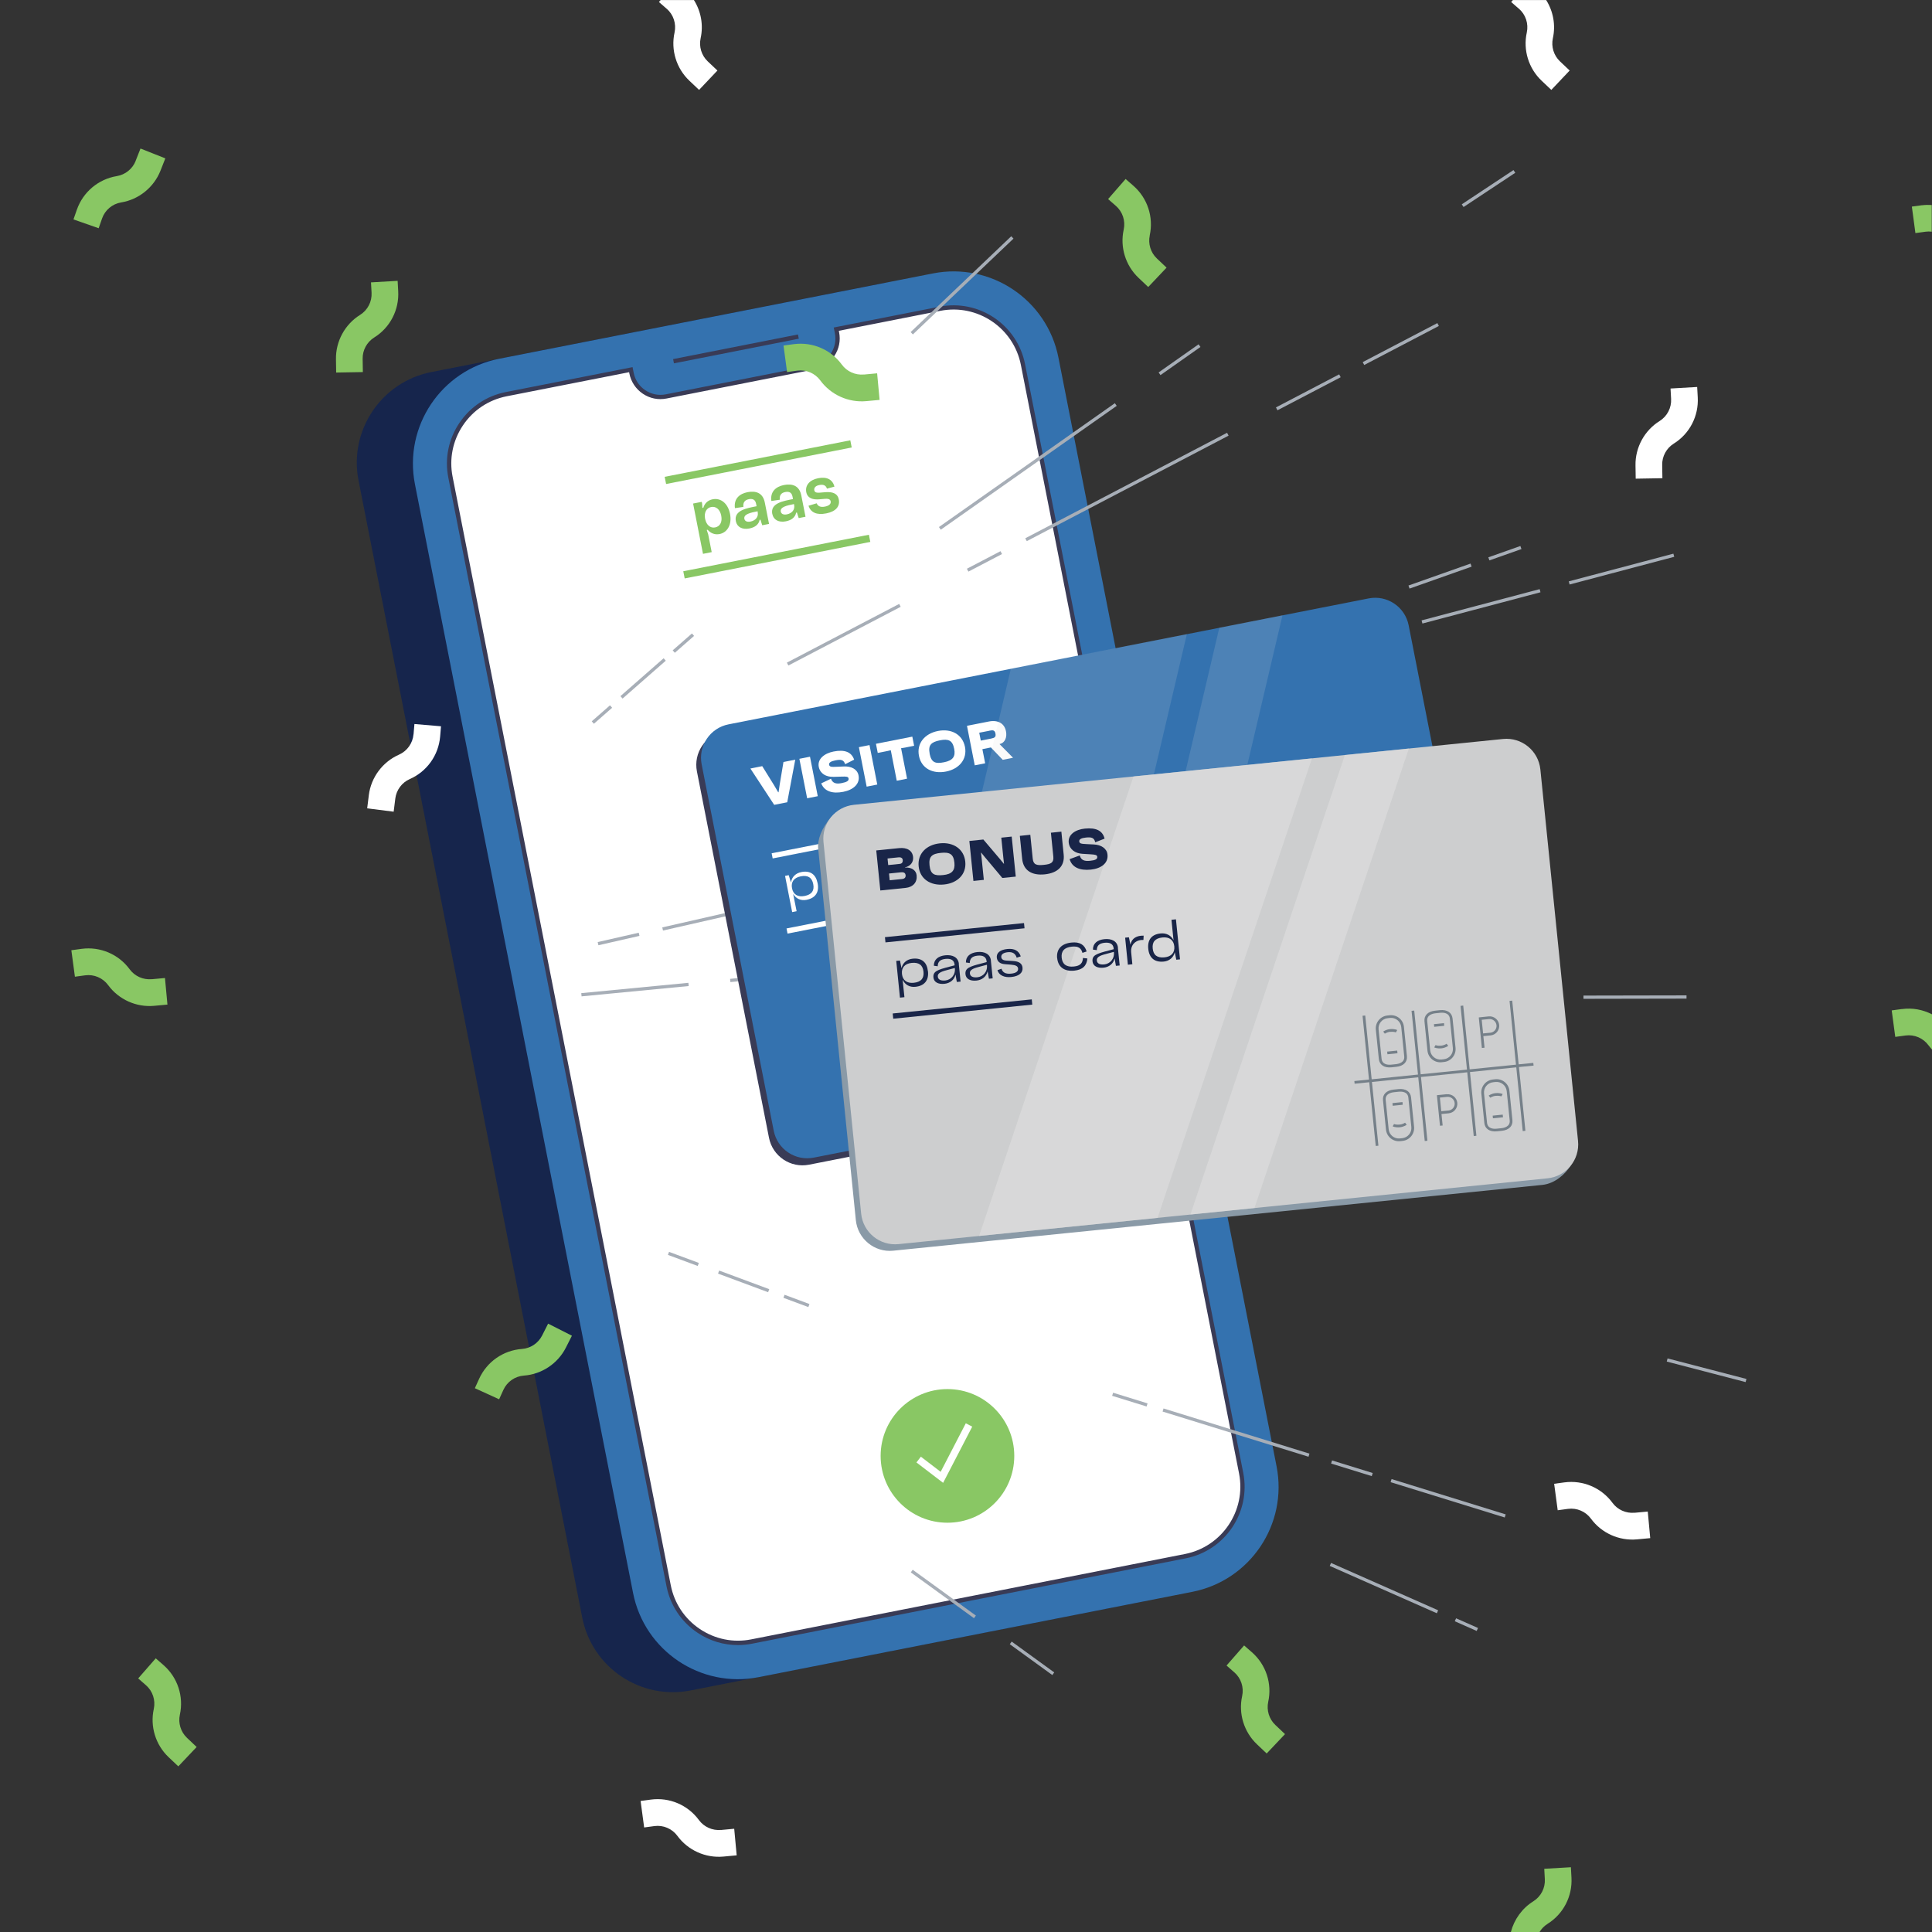 <svg width="375" height="375" viewBox="0 0 375 375" fill="none" xmlns="http://www.w3.org/2000/svg">
<rect x="0" y="0" width="375" height="375" fill="#333333" stroke="none"/>
<g clip-path="url(#clip0_8503_16478)">
<path d="M83.717 72.217L170.817 55.081C180.246 53.226 189.396 59.376 191.249 68.795L234.875 290.545C236.73 299.974 230.58 309.123 221.161 310.976L134.06 328.112C124.356 330.021 114.927 323.692 113.018 313.988L69.593 93.259C67.684 83.555 74.013 74.126 83.717 72.217Z" fill="#16254C"/>
<path d="M181.081 53.071L96.895 69.633C85.65 71.845 78.329 82.754 80.541 93.998L122.875 309.184C125.087 320.428 135.996 327.75 147.241 325.538L231.427 308.975C242.671 306.763 249.993 295.854 247.781 284.61L205.446 69.425C203.234 58.181 192.326 50.858 181.081 53.071Z" fill="#3472AF"/>
<path d="M145.9 318.63C138.47 320.09 131.24 315.24 129.78 307.81L87.43 92.63C85.97 85.2 90.82 77.97 98.25 76.51L122.45 71.75L122.59 72.44C123.2 75.54 126.22 77.56 129.32 76.95L157.96 71.31C161.06 70.7 163.08 67.68 162.47 64.58L162.33 63.89L182.44 59.93C189.87 58.47 197.1 63.32 198.56 70.75L240.91 285.93C242.37 293.36 237.52 300.59 230.09 302.05L145.9 318.62V318.63Z" fill="white"/>
<path d="M143.23 319.31C140.45 319.31 137.73 318.49 135.37 316.9C132.23 314.79 130.1 311.59 129.37 307.89L87.02 92.71C86.29 89.01 87.05 85.24 89.16 82.1C91.27 78.96 94.47 76.83 98.17 76.1L122.78 71.26L123 72.36C123.27 73.75 124.07 74.95 125.25 75.74C126.43 76.53 127.84 76.82 129.23 76.54L157.87 70.9C159.26 70.63 160.46 69.83 161.25 68.65C162.04 67.47 162.33 66.06 162.05 64.67L161.83 63.57L182.35 59.53C190 58.02 197.46 63.02 198.96 70.68L241.31 285.86C242.82 293.51 237.82 300.96 230.16 302.47L145.97 319.04C145.05 319.22 144.13 319.31 143.22 319.31H143.23ZM122.12 72.24L98.33 76.92C94.85 77.61 91.84 79.61 89.86 82.56C87.88 85.52 87.16 89.06 87.85 92.54L130.2 307.72C130.89 311.2 132.89 314.21 135.84 316.19C138.79 318.17 142.34 318.89 145.82 318.2L230.01 301.63C237.21 300.21 241.91 293.2 240.5 286L198.15 70.82C196.73 63.62 189.72 58.92 182.52 60.33L162.82 64.21L162.87 64.49C163.19 66.1 162.86 67.74 161.94 69.1C161.02 70.47 159.63 71.39 158.02 71.71L129.38 77.35C127.77 77.67 126.13 77.34 124.77 76.42C123.41 75.5 122.48 74.11 122.16 72.5L122.11 72.22L122.12 72.24Z" fill="#393B56"/>
<path d="M154.883 64.918L130.65 69.699L130.812 70.523L155.045 65.742L154.883 64.918Z" fill="#393B56"/>
<path d="M139.99 100.08C139.75 98.87 138.97 98.23 138.04 98.41C137.11 98.59 136.62 99.5 136.86 100.7C137.1 101.9 137.87 102.56 138.82 102.37C139.77 102.18 140.23 101.3 139.99 100.09M134.52 97.74L136.21 97.41L136.28 97.75L136.34 98.59L136.52 98.55C136.74 97.78 137.33 97.1 138.33 96.91C139.86 96.61 141.28 97.64 141.7 99.75C142.1 101.81 141.19 103.36 139.66 103.66C138.66 103.86 137.84 103.41 137.36 102.83L137.18 102.87L137.46 103.72L138.14 107.17L136.45 107.5L134.53 97.74H134.52Z" fill="#89C764"/>
<path d="M147.08 99.42L147.04 99.24C145.72 99.5 144.3 99.79 144.48 100.7C144.57 101.16 145.01 101.36 145.65 101.24C146.67 101.04 147.25 100.31 147.07 99.43M142.83 101.17C142.41 99.06 144.92 98.64 146.85 98.26L146.75 97.75C146.6 97.01 146.13 96.74 145.36 96.89C144.6 97.04 144.19 97.48 144.29 98.39L142.65 98.63C142.4 96.79 143.55 95.84 145.09 95.53C146.73 95.21 148.08 95.67 148.45 97.55L149.27 101.69L147.95 101.95L147.6 100.87L147.45 100.9C147.27 101.79 146.57 102.36 145.44 102.58C144.11 102.84 143.06 102.32 142.83 101.17Z" fill="#89C764"/>
<path d="M154.15 98.02L154.11 97.84C152.79 98.1 151.37 98.39 151.55 99.3C151.64 99.76 152.08 99.96 152.72 99.84C153.74 99.64 154.32 98.91 154.14 98.03M149.9 99.78C149.48 97.67 151.99 97.25 153.92 96.87L153.82 96.36C153.67 95.62 153.2 95.35 152.43 95.5C151.66 95.65 151.26 96.09 151.36 97L149.72 97.24C149.47 95.4 150.62 94.45 152.17 94.14C153.81 93.82 155.16 94.28 155.53 96.16L156.35 100.3L155.03 100.56L154.68 99.48L154.53 99.51C154.35 100.4 153.65 100.97 152.52 101.19C151.19 101.45 150.14 100.93 149.91 99.78" fill="#89C764"/>
<path d="M156.95 98.16L158.51 97.69C158.78 98.28 159.27 98.5 160.13 98.33C160.92 98.17 161.33 97.81 161.23 97.31C161.17 96.99 160.93 96.77 160.17 96.82L158.98 96.92C157.89 97.01 156.75 96.77 156.5 95.54C156.24 94.19 157.15 93.15 158.81 92.82C160.52 92.48 161.6 93.09 161.97 94.45L160.51 94.85C160.32 94.24 159.86 93.98 159.05 94.14C158.24 94.3 157.97 94.71 158.06 95.18C158.13 95.52 158.42 95.67 159.03 95.63L160.26 95.53C161.48 95.45 162.57 95.69 162.81 96.95C163.07 98.28 162.25 99.28 160.37 99.65C158.49 100.02 157.37 99.46 156.93 98.18" fill="#89C764"/>
<path d="M165.043 85.463L129.014 92.552L129.288 93.945L165.317 86.856L165.043 85.463Z" fill="#89C764"/>
<path d="M168.653 103.792L132.624 110.88L132.898 112.273L168.927 105.185L168.653 103.792Z" fill="#89C764"/>
<path d="M183.9 295.56C191.063 295.56 196.87 289.753 196.87 282.59C196.87 275.427 191.063 269.62 183.9 269.62C176.737 269.62 170.93 275.427 170.93 282.59C170.93 289.753 176.737 295.56 183.9 295.56Z" fill="#89C764"/>
<path d="M183.06 287.82L177.88 283.86L178.74 282.74L182.58 285.68L187.46 276.26L188.71 276.91L183.06 287.82Z" fill="white"/>
<path d="M278.99 62.712L264.5 70.287L264.792 70.845L279.282 63.27L278.99 62.712Z" fill="#A7AEB7"/>
<path d="M259.936 72.661L247.662 79.077L247.953 79.636L260.227 73.219L259.936 72.661Z" fill="#A7AEB7"/>
<path d="M238.176 84L199.005 104.478L199.297 105.036L238.467 84.558L238.176 84Z" fill="#A7AEB7"/>
<path d="M194.197 106.984L187.674 110.391L187.966 110.95L194.489 107.542L194.197 106.984Z" fill="#A7AEB7"/>
<path d="M174.533 117.22L152.732 128.617L153.024 129.175L174.824 117.778L174.533 117.22Z" fill="#A7AEB7"/>
<path d="M232.646 66.829L224.886 72.292L225.248 72.807L233.009 67.345L232.646 66.829Z" fill="#A7AEB7"/>
<path d="M216.394 78.262L182.245 102.298L182.607 102.813L216.756 78.777L216.394 78.262Z" fill="#A7AEB7"/>
<path d="M270.103 287.086L269.917 287.688L292.069 294.545L292.256 293.943L270.103 287.086Z" fill="#A7AEB7"/>
<path d="M258.553 283.471L258.367 284.073L266.258 286.514L266.444 285.912L258.553 283.471Z" fill="#A7AEB7"/>
<path d="M225.843 273.382L225.657 273.984L253.981 282.752L254.167 282.15L225.843 273.382Z" fill="#A7AEB7"/>
<path d="M216.053 270.325L215.867 270.927L222.554 272.997L222.74 272.395L216.053 270.325Z" fill="#A7AEB7"/>
<path d="M282.627 314.11L282.373 314.686L286.625 316.567L286.88 315.991L282.627 314.11Z" fill="#A7AEB7"/>
<path d="M258.355 303.366L258.101 303.942L278.89 313.133L279.144 312.557L258.355 303.366Z" fill="#A7AEB7"/>
<path d="M327.351 193.201L307.351 193.24L307.352 193.869L327.352 193.831L327.351 193.201Z" fill="#A7AEB7"/>
<path d="M301.911 193.24L291.121 193.261L291.122 193.891L301.912 193.87L301.911 193.24Z" fill="#A7AEB7"/>
<path d="M295.106 105.978L288.883 108.178L289.093 108.772L295.316 106.572L295.106 105.978Z" fill="#A7AEB7"/>
<path d="M285.432 109.39L273.383 113.65L273.593 114.244L285.642 109.984L285.432 109.39Z" fill="#A7AEB7"/>
<path d="M266.334 116.145L248.166 122.568L248.376 123.162L266.544 116.739L266.334 116.145Z" fill="#A7AEB7"/>
<path d="M324.804 107.466L304.494 112.843L304.655 113.452L324.966 108.075L324.804 107.466Z" fill="#A7AEB7"/>
<path d="M298.848 114.349L275.928 120.418L276.089 121.027L299.009 114.958L298.848 114.349Z" fill="#A7AEB7"/>
<path d="M152.282 251.314L152.062 251.905L156.899 253.702L157.119 253.112L152.282 251.314Z" fill="#A7AEB7"/>
<path d="M139.59 246.614L139.37 247.205L149.09 250.818L149.31 250.227L139.59 246.614Z" fill="#A7AEB7"/>
<path d="M129.86 242.984L129.641 243.574L135.424 245.723L135.644 245.133L129.86 242.984Z" fill="#A7AEB7"/>
<path d="M148.12 189.377L141.709 189.994L141.77 190.621L148.18 190.004L148.12 189.377Z" fill="#A7AEB7"/>
<path d="M133.616 190.764L112.822 192.767L112.883 193.394L133.676 191.391L133.616 190.764Z" fill="#A7AEB7"/>
<path d="M144.03 176.476L128.547 180.005L128.687 180.619L144.17 177.09L144.03 176.476Z" fill="#A7AEB7"/>
<path d="M123.978 181.041L116.012 182.856L116.152 183.471L124.118 181.655L123.978 181.041Z" fill="#A7AEB7"/>
<path d="M134.306 122.956L130.568 126.231L130.984 126.705L134.721 123.43L134.306 122.956Z" fill="#A7AEB7"/>
<path d="M128.811 127.768L120.426 135.117L120.841 135.591L129.227 128.242L128.811 127.768Z" fill="#A7AEB7"/>
<path d="M118.4 136.903L114.857 140.007L115.273 140.481L118.815 137.377L118.4 136.903Z" fill="#A7AEB7"/>
<path d="M323.674 263.669L323.516 264.279L338.825 268.264L338.984 267.654L323.674 263.669Z" fill="#A7AEB7"/>
<path d="M196.368 318.629L195.999 319.139L204.256 325.127L204.626 324.617L196.368 318.629Z" fill="#A7AEB7"/>
<path d="M177.154 304.688L176.784 305.198L189.049 314.092L189.418 313.582L177.154 304.688Z" fill="#A7AEB7"/>
<path d="M196.284 45.857L176.753 64.456L177.188 64.912L196.719 46.313L196.284 45.857Z" fill="#A7AEB7"/>
<path d="M293.765 33.011L283.727 39.66L284.075 40.185L294.113 33.536L293.765 33.011Z" fill="#A7AEB7"/>
<path d="M264.729 117.525L140.491 141.967C136.903 142.673 134.567 146.153 135.273 149.74L149.262 220.847C149.968 224.435 153.448 226.771 157.036 226.065L281.274 201.623C284.862 200.917 287.198 197.437 286.492 193.849L272.502 122.742C271.797 119.155 268.316 116.819 264.729 117.525Z" fill="#393B56"/>
<path d="M265.647 116.153L141.409 140.595C137.821 141.301 135.485 144.781 136.191 148.369L150.18 219.475C150.886 223.063 154.366 225.399 157.954 224.693L282.192 200.251C285.78 199.545 288.116 196.065 287.41 192.478L273.42 121.371C272.715 117.783 269.234 115.447 265.647 116.153Z" fill="#3472AF"/>
<path d="M152.8 155.72L154.36 147.45L152.07 147.9L151.35 152.22L151.12 153.77L151.05 153.78L150.25 152.42L147.95 148.71L145.65 149.17L150.27 156.22L152.8 155.72Z" fill="white"/>
<path d="M157.219 146.877L155.158 147.283L156.667 154.946L158.728 154.54L157.219 146.877Z" fill="white"/>
<path d="M161.75 150.79L163.38 150.74C164.34 150.71 164.63 150.74 164.71 151.1C164.8 151.57 164.33 151.81 163.37 152C162.32 152.21 161.62 152.05 161.29 151.15L159.4 152.05C160.01 153.61 161.58 154.11 163.69 153.69C165.62 153.31 167 152.15 166.63 150.45C166.38 149.29 165.22 148.71 163.83 148.77L162.41 148.83C161.36 148.88 161.03 148.86 160.93 148.44C160.85 148.05 161.25 147.76 162.14 147.59C163.15 147.39 163.75 147.41 164.04 148.33L165.79 147.45C165.27 145.97 163.98 145.44 161.79 145.87C160.01 146.22 158.6 147.33 158.93 148.89C159.22 150.2 160.38 150.82 161.74 150.78L161.75 150.79Z" fill="white"/>
<path d="M168.771 144.619L166.71 145.024L168.218 152.687L170.279 152.282L168.771 144.619Z" fill="white"/>
<path d="M171.81 145.86L172.9 145.62L174.06 151.54L176.06 151.14L174.9 145.23L176 145.04L177.43 144.75L177.08 142.98L170.02 144.37L170.37 146.14L171.81 145.86Z" fill="white"/>
<path d="M187.3 144.97C186.82 142.55 184.66 141.37 182.06 141.88C179.49 142.39 177.89 144.28 178.37 146.72C178.84 149.12 181.01 150.27 183.61 149.76C186.17 149.26 187.77 147.38 187.3 144.96V144.97ZM180.45 146.3C180.12 144.61 180.75 144.03 182.42 143.7C184.08 143.37 184.88 143.67 185.21 145.36C185.51 146.86 184.92 147.62 183.25 147.95C181.59 148.28 180.79 148.05 180.44 146.3H180.45Z" fill="white"/>
<path d="M191.22 148.16L190.68 145.41L192.33 145.08L194.63 147.48L196.63 147.08L194.03 144.45V144.41C195.09 144.2 195.49 143.07 195.26 141.94C194.96 140.4 193.7 139.7 191.95 140.04L187.69 140.88L189.2 148.55L191.2 148.16H191.22ZM192.06 141.82C192.77 141.68 193.09 141.74 193.22 142.38C193.35 143.03 193.1 143.21 192.37 143.36L190.37 143.75L190.07 142.22L192.07 141.83L192.06 141.82Z" fill="white"/>
<path d="M154.62 176.85L153.96 173.56H153.98C154.55 174.47 155.48 174.86 156.54 174.66C158.31 174.31 159.04 173.14 158.7 171.44C158.36 169.72 157.28 168.92 155.53 169.27C154.45 169.48 153.7 170.21 153.53 171.26H153.51L153.09 169.87L152.38 170.01L153.76 177.04L154.61 176.87L154.62 176.85ZM155.41 170.1C156.82 169.82 157.6 170.33 157.85 171.6C158.1 172.87 157.57 173.64 156.16 173.91C154.88 174.16 153.97 173.65 153.73 172.41C153.49 171.18 154.11 170.36 155.41 170.1Z" fill="white"/>
<path d="M159.86 172.54C160.03 173.41 160.88 173.79 162.08 173.56C163.16 173.35 163.92 172.63 164.06 171.61H164.08L164.46 172.97L165.18 172.83L164.51 169.45C164.26 168.18 163.13 167.75 161.73 168.03C160.41 168.29 159.59 169.04 159.71 170.26L160.47 170.29C160.4 169.43 160.78 168.93 161.86 168.72C162.86 168.52 163.5 168.8 163.68 169.58L163.72 169.8L162.75 170.15C160.47 170.97 159.61 171.36 159.84 172.54H159.86ZM163.84 170.3C164.13 171.6 163.32 172.67 162.21 172.88C161.34 173.05 160.81 172.84 160.71 172.29C160.55 171.47 161.5 171.16 162.88 170.65L163.85 170.3H163.84Z" fill="white"/>
<path d="M166 171.33C166.17 172.2 167.02 172.59 168.23 172.35C169.31 172.14 170.07 171.42 170.21 170.4H170.23L170.61 171.76L171.33 171.62L170.66 168.24C170.41 166.97 169.28 166.54 167.88 166.82C166.55 167.08 165.74 167.83 165.86 169.05L166.62 169.08C166.55 168.22 166.93 167.72 168.01 167.51C169.01 167.31 169.65 167.58 169.83 168.37L169.87 168.59L168.9 168.94C166.62 169.76 165.76 170.15 165.99 171.33H166ZM169.98 169.09C170.27 170.39 169.46 171.46 168.35 171.67C167.48 171.84 166.95 171.63 166.85 171.08C166.69 170.26 167.64 169.95 169.02 169.44L169.99 169.09H169.98Z" fill="white"/>
<path d="M174.83 170.37C173.79 170.58 173.16 170.32 172.87 169.6L172.11 169.95C172.5 170.93 173.58 171.3 174.91 171.04C176.39 170.75 177.13 170.01 176.92 169C176.74 168.22 176.11 167.88 174.97 167.92L173.69 167.96C173.03 167.97 172.72 167.78 172.63 167.38C172.53 166.85 172.95 166.47 173.82 166.3C174.7 166.13 175.32 166.42 175.62 167.21L176.39 166.88C175.93 165.86 175.05 165.43 173.67 165.7C172.28 165.97 171.59 166.66 171.79 167.58C171.96 168.32 172.52 168.71 173.51 168.68L174.65 168.66C175.57 168.65 175.99 168.81 176.09 169.26C176.2 169.82 175.75 170.2 174.84 170.38L174.83 170.37Z" fill="white"/>
<path d="M188.27 162.92L187.14 163.14L185.44 165.38L184.56 165.55L183.71 161.23L182.87 161.39L184.38 169.06L185.22 168.89L184.71 166.31L185.59 166.13L188.47 168.25L189.44 168.06L186.2 165.67L188.27 162.92Z" fill="white"/>
<path d="M191.74 162.13C190.42 162.39 189.6 163.14 189.72 164.36L190.48 164.39C190.41 163.53 190.79 163.03 191.87 162.82C192.87 162.62 193.51 162.89 193.69 163.68L193.73 163.9L192.76 164.25C190.48 165.07 189.62 165.46 189.85 166.64C190.02 167.51 190.87 167.9 192.07 167.66C193.15 167.45 193.91 166.73 194.05 165.71H194.07L194.45 167.07L195.17 166.93L194.5 163.55C194.25 162.28 193.12 161.85 191.72 162.13H191.74ZM192.2 166.98C191.33 167.15 190.8 166.94 190.7 166.39C190.54 165.57 191.49 165.26 192.87 164.75L193.84 164.4C194.13 165.7 193.32 166.77 192.21 166.98H192.2Z" fill="white"/>
<path d="M196.89 162.68L196.47 161.31L195.76 161.45L196.78 166.62L197.63 166.45L197.18 164.18C196.87 162.59 197.99 161.61 199.32 161.55L199.28 160.72C198 160.81 197.03 161.38 196.89 162.68Z" fill="white"/>
<path d="M203.1 164.58L203.06 164.56L202.35 160.94L203.01 160.82L204.25 160.58L204.1 159.81L202.86 160.05L202.21 160.19L201.88 158.5L201.22 158.63L201.35 160.35L200.69 160.47L199.97 160.61L200.12 161.38L200.84 161.24L201.5 161.1L202.17 164.48C202.3 165.13 202.73 165.44 203.4 165.31L204.97 165L204.82 164.23L203.11 164.57L203.1 164.58Z" fill="white"/>
<path d="M210.34 160.43C210.09 159.16 208.96 158.73 207.56 159.01C206.24 159.27 205.42 160.02 205.54 161.24L206.3 161.27C206.23 160.41 206.61 159.91 207.69 159.7C208.69 159.5 209.33 159.77 209.51 160.56L209.55 160.78L208.58 161.13C206.3 161.95 205.44 162.34 205.67 163.52C205.84 164.39 206.69 164.78 207.89 164.54C208.97 164.33 209.73 163.61 209.87 162.59H209.89L210.27 163.95L210.99 163.81L210.32 160.43H210.34ZM208.01 163.87C207.14 164.04 206.61 163.83 206.51 163.28C206.35 162.46 207.3 162.15 208.68 161.64L209.65 161.29C209.94 162.59 209.13 163.66 208.02 163.87H208.01Z" fill="white"/>
<path d="M176.397 160.384L149.777 165.621L149.974 166.621L176.593 161.384L176.397 160.384Z" fill="white"/>
<path d="M179.283 174.975L152.663 180.212L152.86 181.213L179.48 175.976L179.283 174.975Z" fill="white"/>
<path d="M277.35 178.18L274.55 178.73L272.15 166.52L271.64 166.63L274.04 178.83L265.17 180.57L262.77 168.37L262.26 168.47L264.66 180.68L255.79 182.42L253.39 170.22L252.88 170.32L255.28 182.52L246.41 184.27L244.01 172.06L243.5 172.16L245.9 184.37L243.1 184.92L243.2 185.43L246 184.88L248.4 197.09L248.92 196.98L246.52 184.78L255.38 183.04L257.78 195.24L258.3 195.14L255.9 182.93L264.76 181.19L267.16 193.39L267.68 193.29L265.27 181.09L274.14 179.34L276.54 191.55L277.06 191.45L274.65 179.24L277.46 178.69L277.35 178.18Z" fill="#CDCECF"/>
<path d="M261.22 185.79L259.31 186.17L260.46 192.01L260.97 191.91L260.54 189.71L261.93 189.44C262.93 189.24 263.59 188.26 263.39 187.26C263.19 186.26 262.22 185.6 261.21 185.8L261.22 185.79ZM261.83 188.92L260.44 189.19L259.93 186.57L261.32 186.3C262.04 186.16 262.74 186.63 262.88 187.35C263.02 188.07 262.55 188.77 261.83 188.91V188.92Z" fill="#CDCECF"/>
<path d="M267.22 173.91L268.61 173.64C269.61 173.44 270.27 172.46 270.07 171.46C269.87 170.46 268.9 169.8 267.89 170L265.98 170.38L267.13 176.22L267.64 176.12L267.21 173.92L267.22 173.91ZM266.6 170.78L267.99 170.51C268.71 170.37 269.41 170.84 269.55 171.56C269.69 172.28 269.22 172.98 268.5 173.12L267.11 173.39L266.6 170.77V170.78Z" fill="#CDCECF"/>
<path d="M250.01 181.6L250.94 181.42C252.31 181.15 253.02 180.28 252.8 179.16L251.7 173.55C251.43 172.19 250.11 171.31 248.76 171.57L248.31 171.66C246.95 171.93 246.07 173.25 246.34 174.61L247.44 180.22C247.66 181.35 248.65 181.88 250.02 181.61L250.01 181.6ZM246.84 174.5C246.63 173.43 247.33 172.38 248.4 172.17L248.85 172.08C249.92 171.87 250.97 172.57 251.18 173.64L252.28 179.25C252.51 180.43 251.35 180.8 250.83 180.9L249.9 181.08C249.39 181.18 248.17 181.29 247.94 180.1L246.84 174.49V174.5Z" fill="#CDCECF"/>
<path d="M249.15 174.76C249.87 174.62 250.24 174.77 250.24 174.77L250.46 174.29C250.41 174.27 249.94 174.06 249.05 174.24C248.27 174.39 247.8 174.82 247.78 174.84L248.14 175.22C248.14 175.22 248.52 174.87 249.15 174.75V174.76Z" fill="#CDCECF"/>
<path d="M250.818 178.291L248.895 178.669L248.995 179.18L250.919 178.801L250.818 178.291Z" fill="#CDCECF"/>
<path d="M259.63 179.71L260.08 179.62C261.44 179.35 262.32 178.03 262.05 176.67L260.95 171.06C260.73 169.93 259.74 169.4 258.37 169.67L257.44 169.85C256.07 170.12 255.36 170.99 255.58 172.11L256.68 177.72C256.95 179.08 258.27 179.96 259.62 179.7L259.63 179.71ZM256.1 172.02C255.87 170.84 257.03 170.47 257.55 170.37L258.48 170.19C258.99 170.09 260.21 169.98 260.44 171.17L261.54 176.78C261.75 177.85 261.05 178.9 259.98 179.11L259.53 179.2C258.46 179.41 257.41 178.71 257.2 177.64L256.1 172.03V172.02Z" fill="#CDCECF"/>
<path d="M260.61 176.42L260.25 176.04C260.25 176.04 259.87 176.39 259.24 176.51C258.52 176.65 258.15 176.5 258.15 176.5L257.93 176.98C257.98 177 258.45 177.21 259.34 177.03C260.12 176.88 260.59 176.45 260.61 176.43V176.42Z" fill="#CDCECF"/>
<path d="M259.361 172.138L257.438 172.517L257.538 173.027L259.461 172.648L259.361 172.138Z" fill="#CDCECF"/>
<path d="M270.3 182.03L269.85 182.12C268.49 182.39 267.61 183.71 267.88 185.07L268.98 190.68C269.2 191.81 270.19 192.34 271.56 192.07L272.49 191.89C273.86 191.62 274.57 190.75 274.35 189.63L273.25 184.02C272.98 182.66 271.66 181.78 270.31 182.04L270.3 182.03ZM273.83 189.72C274.06 190.91 272.9 191.27 272.38 191.37L271.45 191.55C270.94 191.65 269.72 191.76 269.49 190.57L268.39 184.96C268.18 183.89 268.88 182.84 269.95 182.63L270.4 182.54C271.47 182.33 272.52 183.03 272.73 184.1L273.83 189.71V189.72Z" fill="#CDCECF"/>
<path d="M269.32 185.31L269.68 185.69C269.68 185.69 270.06 185.34 270.69 185.22C271.41 185.08 271.78 185.23 271.78 185.23L272 184.75C271.95 184.73 271.48 184.52 270.59 184.7C269.81 184.85 269.34 185.28 269.32 185.3V185.31Z" fill="#CDCECF"/>
<path d="M272.372 188.754L270.449 189.133L270.549 189.643L272.472 189.265L272.372 188.754Z" fill="#CDCECF"/>
<path d="M251.78 185.67L250.85 185.85C249.48 186.12 248.77 186.99 248.99 188.11L250.09 193.72C250.36 195.08 251.68 195.96 253.03 195.7L253.48 195.61C254.84 195.34 255.72 194.02 255.45 192.66L254.35 187.05C254.13 185.92 253.14 185.39 251.77 185.66L251.78 185.67ZM254.95 192.78C255.16 193.85 254.46 194.9 253.39 195.11L252.94 195.2C251.87 195.41 250.82 194.71 250.61 193.64L249.51 188.03C249.28 186.85 250.44 186.48 250.96 186.38L251.89 186.2C252.4 186.1 253.62 185.99 253.85 187.18L254.95 192.79V192.78Z" fill="#CDCECF"/>
<path d="M252.64 192.52C251.92 192.66 251.55 192.51 251.55 192.51L251.44 192.75L251.33 192.99C251.38 193.01 251.85 193.22 252.74 193.04C253.52 192.89 253.99 192.46 254.01 192.44L253.65 192.06C253.65 192.06 253.27 192.41 252.64 192.53V192.52Z" fill="#CDCECF"/>
<path d="M252.763 188.141L250.84 188.52L250.94 189.03L252.863 188.651L252.763 188.141Z" fill="#CDCECF"/>
<path opacity="0.15" d="M208.84 214.67L174.68 221.39L196.21 129.8L230.37 123.08L208.84 214.67Z" fill="#DFDFDF"/>
<path opacity="0.15" d="M227.4 211.02L215.14 213.43L236.67 121.84L248.93 119.42L227.4 211.02Z" fill="#DFDFDF"/>
<path d="M299.35 229.99L173.37 242.76C169.75 243.13 166.49 240.47 166.12 236.84L158.81 164.73C158.64 163.04 159.41 160.79 161.3 158.63C162.49 157.27 162.8 157.68 164.73 157.48L290.71 144.71C294.33 144.34 297.59 147 297.96 150.63L305.27 222.74C305.45 224.55 305.64 225.06 304.7 226.48C303.87 227.75 301.92 229.73 299.35 229.99Z" fill="#8A9AA7"/>
<path d="M291.731 143.437L165.757 156.211C162.12 156.58 159.47 159.827 159.839 163.465L167.15 235.565C167.519 239.203 170.766 241.852 174.404 241.484L300.378 228.71C304.015 228.341 306.665 225.093 306.296 221.456L298.985 149.355C298.616 145.718 295.369 143.068 291.731 143.437Z" fill="#CDCECF"/>
<path d="M297.61 206.31L294.77 206.59L293.52 194.22L293 194.27L294.25 206.65L285.26 207.56L284.01 195.18L283.49 195.24L284.74 207.61L275.75 208.52L274.5 196.15L273.98 196.2L275.23 208.57L266.24 209.49L264.99 197.11L264.47 197.16L265.72 209.54L262.88 209.83L262.93 210.35L265.77 210.06L267.03 222.43L267.55 222.38L266.29 210.01L275.28 209.1L276.54 221.47L277.06 221.42L275.81 209.04L284.79 208.13L286.05 220.51L286.57 220.45L285.32 208.08L294.31 207.17L295.56 219.54L296.08 219.49L294.83 207.11L297.67 206.83L297.61 206.31Z" fill="#758089"/>
<path d="M280.84 212.38L278.9 212.58L279.5 218.51L280.02 218.46L279.79 216.23L281.2 216.09C282.22 215.99 282.96 215.07 282.86 214.06C282.76 213.05 281.85 212.3 280.83 212.4L280.84 212.38ZM281.16 215.55L279.75 215.69L279.48 213.04L280.89 212.9C281.62 212.83 282.27 213.36 282.35 214.09C282.43 214.82 281.89 215.48 281.16 215.55Z" fill="#758089"/>
<path d="M287.92 201.11L289.33 200.97C290.35 200.87 291.09 199.95 290.99 198.94C290.89 197.93 289.98 197.18 288.96 197.28L287.03 197.48L287.63 203.41L288.15 203.36L287.92 201.13V201.11ZM287.6 197.94L289.01 197.8C289.74 197.73 290.39 198.26 290.47 198.99C290.55 199.72 290.01 200.38 289.28 200.45L287.87 200.59L287.6 197.94Z" fill="#758089"/>
<path d="M270.07 207.17L271.02 207.07C272.41 206.93 273.2 206.13 273.08 204.99L272.5 199.3C272.36 197.92 271.13 196.92 269.75 197.06L269.29 197.11C267.92 197.25 266.91 198.48 267.05 199.86L267.63 205.55C267.75 206.69 268.68 207.31 270.07 207.17ZM267.58 199.8C267.47 198.71 268.26 197.74 269.35 197.63L269.81 197.58C270.9 197.47 271.87 198.27 271.98 199.35L272.56 205.04C272.68 206.24 271.49 206.49 270.97 206.55L270.02 206.65C269.5 206.7 268.28 206.7 268.16 205.49L267.58 199.8Z" fill="#758089"/>
<path d="M269.85 200.28C270.58 200.21 270.93 200.39 270.94 200.39L271.07 200.16L271.2 199.93C271.2 199.93 270.7 199.66 269.8 199.75C269.01 199.83 268.5 200.22 268.48 200.23L268.8 200.64C268.8 200.64 269.21 200.33 269.85 200.27V200.28Z" fill="#758089"/>
<path d="M271.199 203.917L269.249 204.115L269.301 204.632L271.251 204.434L271.199 203.917Z" fill="#758089"/>
<path d="M279.82 206.18L280.28 206.13C281.65 205.99 282.66 204.76 282.52 203.38L281.94 197.69C281.82 196.55 280.89 195.93 279.5 196.07L278.55 196.17C277.16 196.31 276.37 197.11 276.49 198.25L277.07 203.94C277.21 205.32 278.44 206.32 279.82 206.18ZM277.02 198.19C276.9 196.99 278.09 196.74 278.61 196.68L279.56 196.58C280.08 196.53 281.3 196.53 281.42 197.74L282 203.43C282.11 204.52 281.32 205.49 280.23 205.6L279.77 205.65C278.68 205.76 277.71 204.96 277.6 203.88L277.02 198.19Z" fill="#758089"/>
<path d="M281.1 203L280.78 202.59C280.78 202.59 280.37 202.9 279.73 202.96C279 203.03 278.65 202.85 278.64 202.85L278.38 203.3C278.38 203.3 278.88 203.57 279.78 203.48C280.57 203.4 281.08 203.01 281.1 203Z" fill="#758089"/>
<path d="M280.274 198.589L278.324 198.787L278.377 199.304L280.327 199.106L280.274 198.589Z" fill="#758089"/>
<path d="M290.23 209.48L289.77 209.53C288.4 209.67 287.39 210.9 287.53 212.28L288.11 217.97C288.23 219.11 289.16 219.73 290.55 219.59L291.5 219.49C292.89 219.35 293.68 218.55 293.56 217.41L292.98 211.72C292.84 210.34 291.61 209.34 290.23 209.48ZM293.03 217.47C293.15 218.67 291.96 218.92 291.44 218.98L290.49 219.08C289.97 219.13 288.75 219.13 288.63 217.92L288.05 212.23C287.94 211.14 288.73 210.17 289.82 210.06L290.28 210.01C291.37 209.9 292.34 210.7 292.45 211.78L293.03 217.47Z" fill="#758089"/>
<path d="M288.95 212.66L289.27 213.07C289.27 213.07 289.68 212.76 290.32 212.7C291.05 212.63 291.4 212.81 291.41 212.81L291.67 212.36C291.67 212.36 291.17 212.09 290.27 212.18C289.48 212.26 288.97 212.65 288.95 212.66Z" fill="#758089"/>
<path d="M291.678 216.347L289.728 216.545L289.78 217.062L291.73 216.865L291.678 216.347Z" fill="#758089"/>
<path d="M271.45 211.39L270.5 211.49C269.11 211.63 268.32 212.43 268.44 213.57L269.02 219.26C269.16 220.64 270.39 221.64 271.77 221.5L272.23 221.45C273.6 221.31 274.61 220.08 274.47 218.7L273.89 213.01C273.77 211.87 272.84 211.25 271.45 211.39ZM273.94 218.75C274.05 219.84 273.26 220.81 272.17 220.92L271.71 220.97C270.62 221.08 269.65 220.28 269.54 219.2L268.96 213.51C268.84 212.31 270.03 212.06 270.55 212L271.5 211.9C272.02 211.85 273.24 211.85 273.36 213.06L273.94 218.75Z" fill="#758089"/>
<path d="M271.67 218.28C270.94 218.35 270.59 218.17 270.58 218.17L270.32 218.62C270.32 218.62 270.82 218.89 271.72 218.8C272.51 218.72 273.02 218.33 273.04 218.32L272.72 217.91C272.72 217.91 272.31 218.22 271.67 218.28Z" fill="#758089"/>
<path d="M272.221 213.913L270.271 214.111L270.323 214.628L272.273 214.43L272.221 213.913Z" fill="#758089"/>
<path opacity="0.6" d="M224.68 236.39L190.04 239.9L220.01 150.71L254.65 147.2L224.68 236.39Z" fill="#DFDFDF"/>
<path opacity="0.6" d="M243.49 234.48L231.06 235.74L261.04 146.55L273.46 145.29L243.49 234.48Z" fill="#DFDFDF"/>
<path d="M175.66 168.39C176.93 168.31 177.82 168.93 177.92 169.9C178.06 171.27 177.21 172.19 175.79 172.34L170.87 172.84L170.08 165.07L174.51 164.62C176.12 164.46 177.11 165.13 177.23 166.36C177.33 167.3 176.74 168.13 175.65 168.36V168.39H175.66ZM172.39 167.91L174.63 167.68C175.06 167.64 175.26 167.38 175.22 166.92C175.18 166.53 174.85 166.36 174.41 166.41L172.27 166.63L172.4 167.91H172.39ZM175.77 169.85C175.73 169.44 175.43 169.26 174.89 169.31L172.56 169.55L172.69 170.86L175.08 170.62C175.59 170.57 175.82 170.31 175.78 169.85H175.77Z" fill="#192548"/>
<path d="M178.31 168.17C178.06 165.69 179.82 163.96 182.43 163.69C185.06 163.42 187.11 164.8 187.36 167.25C187.61 169.7 185.84 171.42 183.24 171.68C180.61 171.95 178.55 170.6 178.31 168.16V168.17ZM185.25 167.45C185.08 165.74 184.31 165.37 182.62 165.54C180.93 165.71 180.24 166.23 180.42 167.94C180.6 169.72 181.37 170.02 183.06 169.85C184.75 169.68 185.41 168.97 185.25 167.45Z" fill="#192548"/>
<path d="M188.15 163.23L190.87 162.95L194.17 166.84L194.84 167.66H194.88L194.78 166.8L194.35 162.59L196.37 162.38L197.16 170.15L194.55 170.41L191.17 166.38L190.45 165.5H190.41L190.52 166.45L190.96 170.78L188.94 170.99L188.15 163.22V163.23Z" fill="#192548"/>
<path d="M206.01 161.42L206.46 165.88C206.69 168.1 205.31 169.45 202.79 169.71C200.25 169.97 198.63 168.93 198.4 166.7L197.95 162.24L199.98 162.03L200.45 166.65C200.57 167.86 201.22 168.01 202.6 167.87C204.02 167.73 204.57 167.43 204.45 166.25L203.98 161.63L206 161.42H206.01Z" fill="#192548"/>
<path d="M207.61 166.76L209.58 166.04C209.82 166.97 210.5 167.19 211.57 167.08C212.54 166.98 213.03 166.79 212.98 166.31C212.93 165.95 212.64 165.88 211.69 165.82L210.06 165.72C208.71 165.63 207.61 164.9 207.44 163.57C207.26 161.98 208.76 161.01 210.57 160.83C212.79 160.61 214.02 161.25 214.4 162.78L212.58 163.49C212.38 162.54 211.78 162.47 210.76 162.57C209.86 162.66 209.44 162.91 209.48 163.31C209.53 163.74 209.86 163.79 210.91 163.84L212.33 163.91C213.72 163.98 214.82 164.67 214.96 165.84C215.17 167.57 213.68 168.59 211.73 168.79C209.59 169.01 208.07 168.36 207.61 166.75V166.76Z" fill="#192548"/>
<path d="M180.12 188.53C180.3 190.26 179.46 191.36 177.67 191.54C176.59 191.65 175.7 191.17 175.22 190.21H175.2L175.55 193.55L174.68 193.64L173.96 186.51L174.68 186.44L174.97 187.87H174.99C175.26 186.84 176.06 186.19 177.16 186.08C178.94 185.9 179.94 186.8 180.11 188.54L180.12 188.53ZM179.25 188.62C179.12 187.33 178.39 186.76 176.96 186.9C175.64 187.03 174.94 187.8 175.07 189.04C175.2 190.29 176.05 190.89 177.35 190.76C178.78 190.61 179.38 189.9 179.25 188.61V188.62Z" fill="#192548"/>
<path d="M186.1 187.1L186.45 190.53L185.72 190.6L185.47 189.2H185.45C185.22 190.2 184.39 190.85 183.3 190.96C182.08 191.08 181.27 190.62 181.18 189.74C181.06 188.54 181.95 188.24 184.3 187.63L185.29 187.37L185.27 187.15C185.17 186.35 184.55 186.02 183.54 186.12C182.45 186.23 182.03 186.69 182.01 187.55L181.26 187.45C181.25 186.23 182.13 185.56 183.48 185.42C184.9 185.28 185.99 185.81 186.12 187.09L186.1 187.1ZM185.33 187.89L184.34 188.15C182.92 188.53 181.94 188.75 182.03 189.58C182.09 190.13 182.59 190.4 183.47 190.31C184.59 190.2 185.5 189.21 185.33 187.89Z" fill="#192548"/>
<path d="M192.33 186.47L192.68 189.9L191.95 189.97L191.7 188.57H191.68C191.44 189.57 190.62 190.22 189.52 190.33C188.3 190.45 187.49 189.99 187.4 189.11C187.28 187.91 188.17 187.61 190.52 187L191.51 186.74L191.49 186.52C191.39 185.72 190.77 185.39 189.76 185.49C188.67 185.6 188.25 186.06 188.23 186.92L187.48 186.82C187.47 185.6 188.35 184.93 189.7 184.79C191.12 184.65 192.21 185.18 192.34 186.46L192.33 186.47ZM191.56 187.26L190.57 187.52C189.15 187.9 188.17 188.12 188.26 188.96C188.32 189.51 188.82 189.78 189.7 189.69C190.82 189.58 191.73 188.59 191.56 187.27V187.26Z" fill="#192548"/>
<path d="M193.6 188.31L194.39 188.03C194.61 188.78 195.22 189.09 196.27 188.98C197.19 188.89 197.67 188.55 197.61 187.98C197.55 187.52 197.15 187.32 196.23 187.24L195.09 187.15C194.11 187.09 193.58 186.65 193.48 185.9C193.37 184.96 194.12 184.34 195.53 184.2C196.93 184.06 197.77 184.57 198.13 185.63L197.34 185.89C197.11 185.08 196.52 184.73 195.63 184.82C194.75 184.91 194.29 185.25 194.35 185.78C194.4 186.18 194.69 186.41 195.35 186.45L196.63 186.53C197.77 186.6 198.37 186.99 198.47 187.79C198.59 188.82 197.78 189.49 196.28 189.64C194.94 189.78 193.89 189.31 193.6 188.3V188.31Z" fill="#192548"/>
<path d="M205.19 185.99C205.01 184.24 206.03 183.15 207.96 182.95C209.6 182.78 210.51 183.36 210.92 184.68L210.1 184.95C209.86 184.02 209.28 183.62 208.05 183.74C206.57 183.89 205.94 184.63 206.07 185.89C206.2 187.15 206.97 187.75 208.44 187.6C209.72 187.47 210.14 186.93 210.2 185.94L211.06 186.04C210.93 187.45 210.15 188.23 208.52 188.4C206.6 188.6 205.38 187.71 205.2 185.98L205.19 185.99Z" fill="#192548"/>
<path d="M216.98 183.97L217.33 187.4L216.6 187.47L216.35 186.07H216.33C216.09 187.07 215.27 187.72 214.18 187.83C212.96 187.95 212.15 187.49 212.06 186.61C211.94 185.41 212.83 185.11 215.18 184.5L216.17 184.24L216.15 184.02C216.05 183.22 215.43 182.89 214.42 182.99C213.33 183.1 212.91 183.56 212.89 184.42L212.14 184.32C212.13 183.1 213.01 182.43 214.36 182.29C215.78 182.15 216.87 182.68 217 183.96L216.98 183.97ZM216.2 184.76L215.21 185.02C213.79 185.4 212.81 185.62 212.9 186.46C212.96 187.01 213.46 187.28 214.34 187.19C215.46 187.08 216.37 186.09 216.2 184.77V184.76Z" fill="#192548"/>
<path d="M218.4 182L219.12 181.93L219.41 183.34H219.42C219.68 182.06 220.7 181.58 221.98 181.61L221.94 182.44C220.61 182.37 219.4 183.25 219.56 184.86L219.79 187.16L218.92 187.25L218.39 182.01L218.4 182Z" fill="#192548"/>
<path d="M227.77 182.51H227.78L227.38 178.53L228.25 178.44L229.04 186.21L228.32 186.28L228.03 184.86H228.02C227.74 185.89 226.95 186.53 225.89 186.64C224.09 186.82 223.06 185.92 222.88 184.18C222.7 182.44 223.5 181.36 225.28 181.18C226.38 181.07 227.3 181.55 227.78 182.5L227.77 182.51ZM227.93 183.68C227.8 182.44 226.96 181.83 225.64 181.96C224.21 182.11 223.61 182.82 223.74 184.1C223.87 185.39 224.6 185.96 226.03 185.82C227.33 185.69 228.06 184.93 227.93 183.67V183.68Z" fill="#192548"/>
<path d="M198.758 179.165L171.766 181.902L171.869 182.917L198.861 180.18L198.758 179.165Z" fill="#192548"/>
<path d="M200.265 193.979L173.273 196.716L173.376 197.73L200.368 194.993L200.265 193.979Z" fill="#192548"/>
<path d="M167.67 72.69C166.01 72.84 164.38 72.11 163.4 70.77C161.25 67.84 157.68 66.32 154.07 66.8L152.08 67.07L152.77 72.21L154.76 71.94C156.48 71.71 158.19 72.44 159.22 73.84C161.27 76.64 164.69 78.18 168.15 77.86L170.73 77.62L170.25 72.46L167.67 72.7V72.69Z" fill="#89C764"/>
<path d="M139.93 355.19C138.28 355.34 136.64 354.61 135.66 353.27C133.51 350.34 129.94 348.82 126.33 349.3L124.34 349.57L125.03 354.71L127.02 354.44C128.74 354.21 130.45 354.94 131.48 356.34C133.53 359.14 136.95 360.68 140.41 360.36L142.99 360.12L142.51 354.96L139.93 355.2V355.19Z" fill="white"/>
<path d="M369.17 195.85L367.18 196.12L367.87 201.26L369.86 200.99C371.58 200.76 373.29 201.49 374.32 202.89C374.53 203.18 374.77 203.44 375 203.71V196.88C373.23 195.97 371.21 195.58 369.17 195.86V195.85Z" fill="#89C764"/>
<path d="M26.33 31.24C25.72 32.78 24.32 33.91 22.68 34.18C19.09 34.77 16.12 37.27 14.92 40.7L14.26 42.59L19.15 44.3L19.81 42.41C20.38 40.77 21.81 39.57 23.52 39.29C26.94 38.73 29.86 36.37 31.14 33.15L32.09 30.74L27.27 28.83L26.32 31.24H26.33Z" fill="#89C764"/>
<path d="M317.25 293.62C315.6 293.77 313.96 293.04 312.98 291.7C310.83 288.77 307.26 287.25 303.65 287.73L301.66 288L302.35 293.14L304.34 292.87C306.06 292.64 307.77 293.37 308.8 294.77C310.85 297.57 314.27 299.11 317.73 298.79L320.31 298.55L319.83 293.39L317.25 293.63V293.62Z" fill="white"/>
<path d="M29.44 190.06C27.79 190.21 26.15 189.48 25.17 188.14C23.02 185.21 19.45 183.69 15.84 184.17L13.85 184.44L14.54 189.58L16.53 189.31C18.25 189.08 19.96 189.81 20.99 191.21C23.04 194.01 26.46 195.55 29.92 195.23L32.5 194.99L32.02 189.83L29.44 190.07V190.06Z" fill="#89C764"/>
<path d="M373.08 39.83L371.09 40.1L371.78 45.24L373.77 44.97C374.17 44.92 374.56 44.92 374.95 44.97V39.79C374.33 39.76 373.71 39.76 373.09 39.84L373.08 39.83Z" fill="#89C764"/>
<path d="M223.16 45.69C223.94 42.14 222.73 38.45 219.99 36.06L218.48 34.74L215.08 38.64L216.59 39.96C217.9 41.1 218.48 42.87 218.11 44.57C217.36 47.96 218.46 51.54 220.99 53.93L222.87 55.71L226.43 51.95L224.55 50.17C223.34 49.03 222.82 47.31 223.17 45.69H223.16Z" fill="#89C764"/>
<path d="M34.91 332.83C35.69 329.28 34.48 325.59 31.74 323.2L30.23 321.88L26.82 325.78L28.33 327.1C29.64 328.24 30.22 330.01 29.85 331.71C29.1 335.1 30.2 338.68 32.73 341.07L34.61 342.85L38.17 339.09L36.29 337.31C35.08 336.17 34.56 334.45 34.91 332.83Z" fill="#89C764"/>
<path d="M294.83 1.7C296.14 2.84 296.72 4.61 296.35 6.31C295.6 9.7 296.7 13.28 299.23 15.67L301.11 17.45L304.67 13.69L302.79 11.91C301.58 10.77 301.06 9.05 301.41 7.43C301.98 4.84 301.48 2.19 300.11 0.01H293.65L293.32 0.39L294.83 1.71V1.7Z" fill="white"/>
<path d="M129.41 1.7C130.72 2.84 131.3 4.61 130.93 6.31C130.18 9.7 131.28 13.28 133.81 15.67L135.69 17.45L139.25 13.69L137.37 11.91C136.16 10.77 135.64 9.05 135.99 7.43C136.56 4.84 136.06 2.19 134.69 0.01H128.23L127.9 0.39L129.41 1.71V1.7Z" fill="white"/>
<path d="M246.16 330.33C246.94 326.78 245.73 323.09 242.99 320.7L241.48 319.38L238.07 323.28L239.58 324.6C240.89 325.74 241.47 327.51 241.1 329.21C240.35 332.6 241.45 336.18 243.98 338.57L245.86 340.35L249.42 336.59L247.54 334.81C246.33 333.67 245.81 331.95 246.16 330.33Z" fill="#89C764"/>
<path d="M72.63 65.51C75.72 63.59 77.5 60.14 77.29 56.51L77.18 54.51L72.01 54.81L72.12 56.81C72.22 58.55 71.36 60.2 69.89 61.12C66.95 62.95 65.15 66.25 65.21 69.72L65.25 72.31L70.43 72.22L70.39 69.63C70.36 67.97 71.22 66.39 72.63 65.51Z" fill="#89C764"/>
<path d="M300.36 373.43C303.45 371.51 305.23 368.06 305.02 364.43L304.91 362.43L299.74 362.73L299.85 364.73C299.95 366.47 299.09 368.12 297.62 369.04C295.44 370.4 293.89 372.57 293.26 375.01H298.82C299.2 374.38 299.72 373.83 300.36 373.44V373.43Z" fill="#89C764"/>
<path d="M322.63 90.23C322.6 88.57 323.46 86.99 324.87 86.11C327.96 84.19 329.74 80.74 329.53 77.11L329.42 75.11L324.25 75.41L324.36 77.41C324.46 79.15 323.6 80.8 322.13 81.72C319.19 83.55 317.39 86.85 317.45 90.32L317.49 92.91L322.67 92.82L322.63 90.23Z" fill="white"/>
<path d="M80.26 142.53C80.11 144.26 79.03 145.78 77.44 146.48C74.27 147.88 72.02 150.88 71.59 154.33L71.27 156.9L76.41 157.55L76.73 154.98C76.94 153.33 78.01 151.89 79.53 151.22C82.86 149.76 85.12 146.6 85.43 142.97L85.6 140.97L80.44 140.53L80.27 142.53H80.26Z" fill="white"/>
<path d="M105.22 259.23C104.47 260.71 102.98 261.71 101.32 261.83C97.69 262.09 94.51 264.31 93 267.62L92.17 269.45L96.88 271.6L97.71 269.77C98.43 268.19 99.96 267.13 101.69 267C105.15 266.75 108.27 264.67 109.84 261.57L111.01 259.26L106.39 256.92L105.22 259.23Z" fill="#89C764"/>
</g>
<defs>
<clipPath id="clip0_8503_16478">
<rect width="375" height="375" fill="white"/>
</clipPath>
</defs>
</svg>
